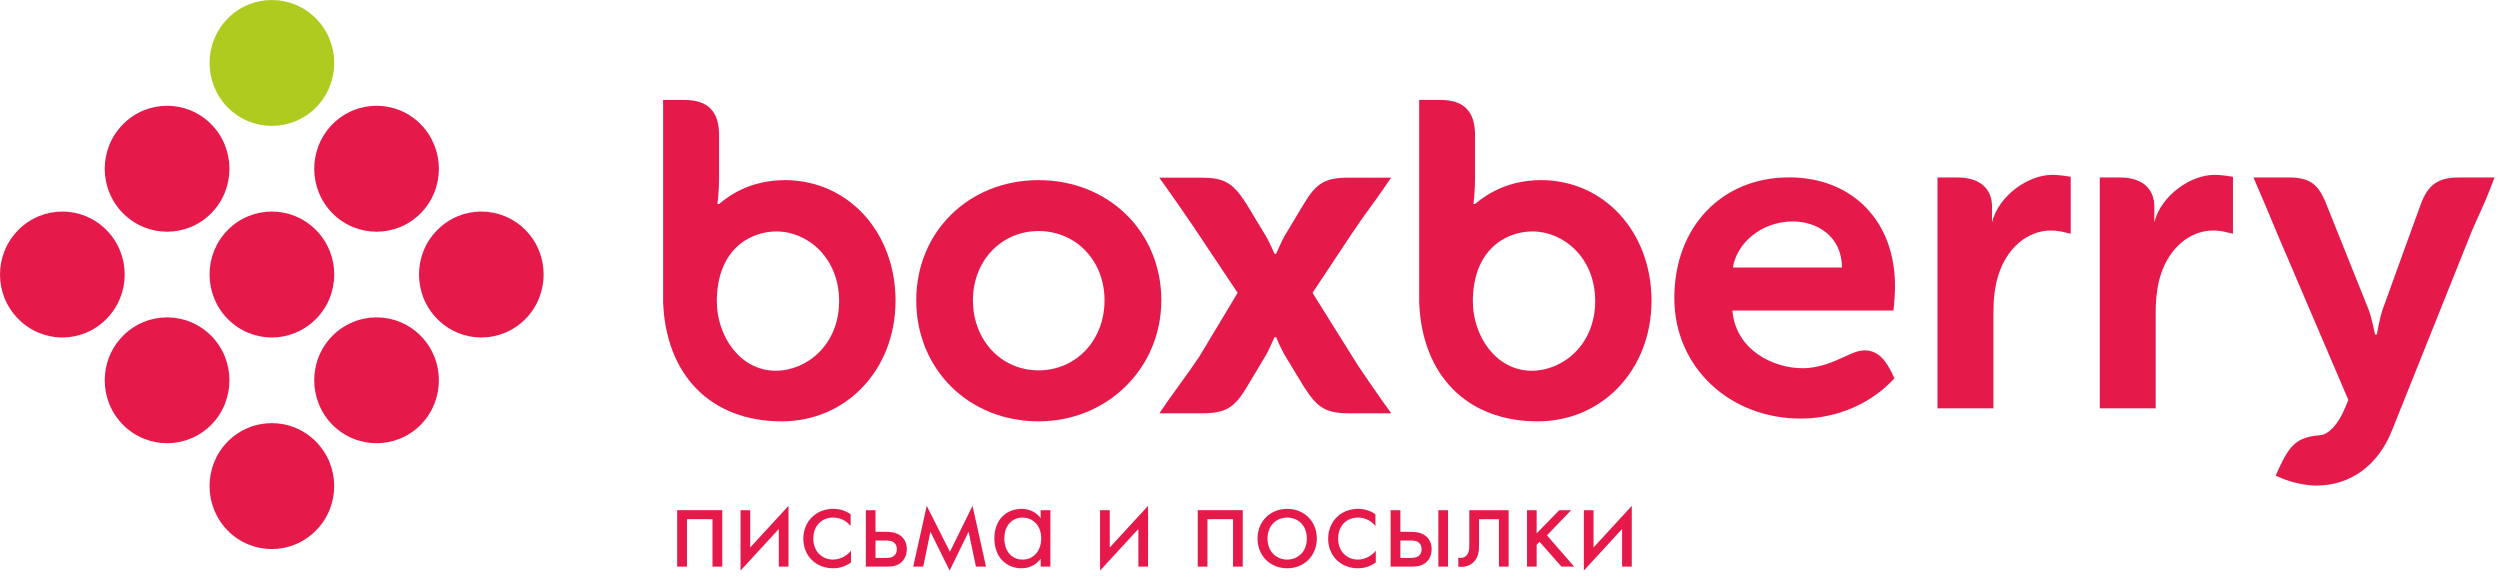 <svg width="130" height="30" viewBox="0 0 130 30" fill="none" xmlns="http://www.w3.org/2000/svg">
<g clip-path="url(#clip0_99_1764)">
<path fill-rule="evenodd" clip-rule="evenodd" d="M129.715 9.229L129.51 9.761C129.309 10.291 129.166 10.604 128.973 11.033C128.851 11.299 128.71 11.611 128.516 12.062L124.39 22.365C123.669 24.199 122.231 25.249 120.454 25.249C119.839 25.249 119.115 25.062 118.706 24.892L118.335 24.735L118.502 24.361C119.075 23.127 119.446 22.73 120.643 22.631C121.097 22.594 121.591 22.056 121.939 21.224L122.114 20.796L118.378 12.059C118.18 11.591 118.03 11.23 117.879 10.865C117.735 10.526 117.594 10.19 117.415 9.775L117.181 9.229H119.02C120.084 9.229 120.556 9.559 120.964 10.604C120.964 10.604 123.019 15.741 123.173 16.115C123.321 16.494 123.503 17.398 123.503 17.398L123.598 17.393C123.598 17.393 123.73 16.587 123.889 16.115C124.052 15.647 125.882 10.618 125.882 10.618C126.265 9.588 126.789 9.229 127.872 9.229H129.715Z" fill="#E51A4B"/>
<path fill-rule="evenodd" clip-rule="evenodd" d="M106.716 9.092C105.468 9.092 103.925 10.175 103.585 11.56C103.585 11.543 103.585 10.886 103.585 10.731C103.585 9.998 103.149 9.228 101.776 9.228H100.75V21.234H103.659V16.252C103.659 15.511 103.735 14.889 103.904 14.344C104.339 12.912 105.417 11.987 106.647 11.987C106.945 11.987 107.196 12.042 107.196 12.042L107.677 12.155V9.192L107.346 9.142C107.333 9.142 107.027 9.092 106.716 9.092Z" fill="#E51A4B"/>
<path fill-rule="evenodd" clip-rule="evenodd" d="M115.151 9.092C113.906 9.092 112.368 10.175 112.025 11.56C112.025 11.543 112.025 10.886 112.025 10.731C112.025 9.998 111.594 9.228 110.216 9.228H109.188V21.234H112.096V16.252C112.096 15.511 112.177 14.889 112.341 14.344C112.777 12.912 113.856 11.987 115.088 11.987C115.389 11.987 115.636 12.042 115.636 12.042L116.114 12.155V9.192L115.786 9.142C115.772 9.142 115.467 9.092 115.151 9.092Z" fill="#E51A4B"/>
<path fill-rule="evenodd" clip-rule="evenodd" d="M54.004 9.367C50.377 9.367 47.645 12.053 47.645 15.615C47.645 19.202 50.377 21.91 54.004 21.91C57.585 21.91 60.389 19.142 60.389 15.615C60.389 12.053 57.647 9.367 54.004 9.367ZM54.004 19.258C52.061 19.258 50.593 17.691 50.593 15.615C50.593 13.563 52.061 12.015 54.004 12.015C55.961 12.015 57.436 13.563 57.436 15.615C57.436 17.691 55.961 19.258 54.004 19.258Z" fill="#E51A4B"/>
<path fill-rule="evenodd" clip-rule="evenodd" d="M40.819 9.367C39.176 9.367 38.048 10.039 37.392 10.609H37.308C37.308 10.609 37.392 9.952 37.392 9.283C37.392 8.612 37.392 7.012 37.392 7.012C37.392 5.789 36.8 5.197 35.594 5.197H34.482V15.716C34.627 19.536 36.986 21.91 40.649 21.91C44.022 21.91 46.568 19.213 46.568 15.638C46.568 12.062 44.097 9.367 40.819 9.367ZM40.338 19.278C38.468 19.278 37.275 17.449 37.275 15.678C37.275 12.992 38.983 12.035 40.381 12.035C41.982 12.035 43.634 13.393 43.634 15.657C43.634 17.926 41.957 19.278 40.338 19.278Z" fill="#E51A4B"/>
<path fill-rule="evenodd" clip-rule="evenodd" d="M80.134 9.367C78.489 9.367 77.363 10.039 76.702 10.609H76.62C76.62 10.609 76.702 9.952 76.702 9.283C76.702 8.612 76.702 7.012 76.702 7.012C76.702 5.789 76.115 5.197 74.909 5.197H73.797V15.716C73.94 19.536 76.303 21.91 79.957 21.91C83.334 21.91 85.879 19.213 85.879 15.638C85.879 12.062 83.409 9.367 80.134 9.367ZM79.65 19.278C77.781 19.278 76.588 17.449 76.588 15.678C76.588 12.992 78.295 12.035 79.693 12.035C81.296 12.035 82.95 13.393 82.95 15.657C82.95 17.926 81.273 19.278 79.65 19.278Z" fill="#E51A4B"/>
<path fill-rule="evenodd" clip-rule="evenodd" d="M70.617 19.01L68.252 15.228L70.266 12.193C70.632 11.639 70.918 11.244 71.222 10.825C71.443 10.524 71.667 10.217 71.917 9.85L72.34 9.238H70.147C68.914 9.238 68.455 9.507 67.794 10.609C67.794 10.609 66.908 12.083 66.785 12.291C66.669 12.495 66.363 13.181 66.356 13.199H66.276C66.276 13.199 66.002 12.563 65.836 12.291C65.675 12.016 64.815 10.603 64.815 10.603C64.119 9.507 63.655 9.238 62.468 9.238H60.28L60.724 9.856C61.253 10.609 61.557 11.051 62.013 11.715L64.356 15.228L62.366 18.539C61.998 19.086 61.712 19.488 61.406 19.905C61.184 20.21 60.963 20.512 60.709 20.874L60.289 21.492H62.482C63.714 21.492 64.177 21.227 64.837 20.125C64.837 20.125 65.719 18.653 65.842 18.443C65.959 18.239 66.266 17.552 66.276 17.535H66.356C66.356 17.535 66.628 18.167 66.792 18.443C66.957 18.714 67.815 20.131 67.815 20.131C68.512 21.227 68.973 21.492 70.161 21.492H72.347L71.901 20.874C71.376 20.125 71.07 19.682 70.617 19.01Z" fill="#E51A4B"/>
<path fill-rule="evenodd" clip-rule="evenodd" d="M96.966 18.219C96.634 18.219 96.331 18.36 96.033 18.496L95.99 18.514C95.373 18.799 94.623 19.147 93.732 19.147C92.216 19.147 90.257 18.209 90.084 16.147C90.084 16.147 98.358 16.147 98.459 16.147C98.51 15.753 98.541 15.178 98.541 14.87C98.541 11.493 96.319 9.224 93.033 9.224C89.522 9.224 87.065 11.806 87.065 15.495C87.065 19.128 89.976 21.765 93.625 21.765C96.585 21.765 98.242 19.945 98.312 19.875L98.51 19.675L98.392 19.419C98.121 18.864 97.727 18.219 96.966 18.219ZM93.237 11.516C94.477 11.516 95.781 12.284 95.781 13.91H90.111C90.304 12.663 91.566 11.516 93.237 11.516Z" fill="#E51A4B"/>
<path fill-rule="evenodd" clip-rule="evenodd" d="M11.842 22.96C13.109 21.684 15.159 21.684 16.425 22.96C17.696 24.238 17.696 26.312 16.425 27.591C15.159 28.872 13.109 28.872 11.842 27.591C10.582 26.312 10.582 24.238 11.842 22.96Z" fill="#E51A4B"/>
<path fill-rule="evenodd" clip-rule="evenodd" d="M17.288 17.461C16.024 18.737 16.024 20.81 17.288 22.091C18.556 23.366 20.609 23.366 21.875 22.091C23.138 20.81 23.138 18.737 21.875 17.461C20.609 16.185 18.556 16.185 17.288 17.461Z" fill="#E51A4B"/>
<path fill-rule="evenodd" clip-rule="evenodd" d="M22.738 11.961C21.472 13.237 21.472 15.311 22.738 16.586C24.004 17.871 26.056 17.871 27.323 16.586C28.585 15.311 28.585 13.237 27.323 11.961C26.056 10.681 24.004 10.681 22.738 11.961Z" fill="#E51A4B"/>
<path fill-rule="evenodd" clip-rule="evenodd" d="M6.398 17.461C5.129 18.737 5.129 20.811 6.398 22.091C7.664 23.366 9.716 23.366 10.983 22.091C12.247 20.811 12.247 18.737 10.983 17.461C9.716 16.185 7.664 16.185 6.398 17.461Z" fill="#E51A4B"/>
<path fill-rule="evenodd" clip-rule="evenodd" d="M0.951 11.961C-0.317 13.24 -0.317 15.311 0.951 16.586C2.216 17.871 4.268 17.871 5.534 16.586C6.801 15.311 6.801 13.24 5.534 11.961C4.268 10.681 2.216 10.681 0.951 11.961Z" fill="#E51A4B"/>
<path fill-rule="evenodd" clip-rule="evenodd" d="M11.842 11.961C10.582 13.237 10.582 15.311 11.842 16.586C13.109 17.871 15.159 17.871 16.431 16.586C17.696 15.311 17.696 13.237 16.431 11.961C15.159 10.681 13.109 10.681 11.842 11.961Z" fill="#E51A4B"/>
<path fill-rule="evenodd" clip-rule="evenodd" d="M6.398 6.46C5.129 7.74 5.129 9.811 6.398 11.091C7.664 12.369 9.716 12.369 10.983 11.091C12.247 9.811 12.247 7.74 10.983 6.46C9.716 5.18 7.664 5.18 6.398 6.46Z" fill="#E51A4B"/>
<path fill-rule="evenodd" clip-rule="evenodd" d="M17.288 6.46C16.024 7.74 16.024 9.811 17.288 11.091C18.556 12.369 20.609 12.369 21.875 11.091C23.138 9.811 23.138 7.74 21.875 6.46C20.609 5.18 18.556 5.18 17.288 6.46Z" fill="#E51A4B"/>
<path fill-rule="evenodd" clip-rule="evenodd" d="M11.842 0.96C13.109 -0.32 15.159 -0.32 16.431 0.96C17.696 2.24 17.696 4.31 16.431 5.588C15.159 6.866 13.109 6.866 11.842 5.588C10.582 4.31 10.582 2.24 11.842 0.96Z" fill="#B0CB1F"/>
<path fill-rule="evenodd" clip-rule="evenodd" d="M37.558 26.529V29.465H37.05V26.997H35.723V29.465H35.213V26.529H37.558Z" fill="#E51A4B"/>
<path fill-rule="evenodd" clip-rule="evenodd" d="M39.011 26.529V28.468L41.002 26.304V29.465H40.498V27.506L38.508 29.67V26.529H39.011Z" fill="#E51A4B"/>
<path fill-rule="evenodd" clip-rule="evenodd" d="M44.232 27.352C43.967 27.01 43.581 26.913 43.321 26.913C42.782 26.913 42.293 27.292 42.293 28.005C42.293 28.724 42.796 29.098 43.315 29.098C43.615 29.098 43.987 28.964 44.252 28.637V29.247C43.935 29.479 43.603 29.551 43.329 29.551C42.423 29.551 41.773 28.899 41.773 28.016C41.773 27.117 42.432 26.46 43.329 26.46C43.791 26.46 44.091 26.64 44.232 26.741V27.352Z" fill="#E51A4B"/>
<path fill-rule="evenodd" clip-rule="evenodd" d="M45.024 26.529H45.528V27.654H46.047C46.307 27.654 46.67 27.677 46.928 27.943C47.043 28.057 47.153 28.262 47.153 28.562C47.153 28.88 47.02 29.098 46.892 29.219C46.643 29.459 46.327 29.465 46.039 29.465H45.024V26.529ZM45.996 29.013C46.164 29.013 46.327 29.006 46.447 28.935C46.507 28.892 46.636 28.788 46.636 28.562C46.636 28.432 46.599 28.282 46.452 28.192C46.327 28.107 46.164 28.107 46.003 28.107H45.528V29.013H45.996Z" fill="#E51A4B"/>
<path fill-rule="evenodd" clip-rule="evenodd" d="M48.191 26.304L49.396 28.694L50.571 26.304L51.273 29.465H50.749L50.368 27.648L49.38 29.67L48.381 27.648L48.009 29.465H47.487L48.191 26.304Z" fill="#E51A4B"/>
<path fill-rule="evenodd" clip-rule="evenodd" d="M54.115 26.529H54.62V29.464H54.115V29.054C53.949 29.276 53.632 29.551 53.121 29.551C52.386 29.551 51.707 29.029 51.707 27.994C51.707 26.982 52.377 26.46 53.121 26.46C53.68 26.46 53.984 26.769 54.115 26.948V26.529ZM52.225 27.994C52.225 28.625 52.576 29.098 53.176 29.098C53.795 29.098 54.144 28.581 54.144 28.002C54.144 27.244 53.627 26.913 53.176 26.913C52.679 26.913 52.225 27.28 52.225 27.994Z" fill="#E51A4B"/>
<path fill-rule="evenodd" clip-rule="evenodd" d="M57.708 26.529V28.468L59.699 26.304V29.465H59.195V27.506L57.202 29.67V26.529H57.708Z" fill="#E51A4B"/>
<path fill-rule="evenodd" clip-rule="evenodd" d="M64.623 26.529V29.465H64.118V26.997H62.787V29.465H62.283V26.529H64.623Z" fill="#E51A4B"/>
<path fill-rule="evenodd" clip-rule="evenodd" d="M65.392 28.005C65.392 27.117 66.045 26.46 66.935 26.46C67.823 26.46 68.476 27.117 68.476 28.005C68.476 28.899 67.814 29.551 66.935 29.551C66.05 29.551 65.392 28.899 65.392 28.005ZM65.912 28.005C65.912 28.73 66.416 29.098 66.935 29.098C67.458 29.098 67.955 28.724 67.955 28.005C67.955 27.287 67.466 26.913 66.935 26.913C66.404 26.913 65.912 27.292 65.912 28.005Z" fill="#E51A4B"/>
<path fill-rule="evenodd" clip-rule="evenodd" d="M71.522 27.352C71.256 27.01 70.871 26.913 70.612 26.913C70.072 26.913 69.583 27.292 69.583 28.005C69.583 28.724 70.089 29.098 70.605 29.098C70.907 29.098 71.277 28.964 71.541 28.637V29.247C71.227 29.479 70.893 29.551 70.619 29.551C69.715 29.551 69.064 28.899 69.064 28.016C69.064 27.117 69.724 26.46 70.619 26.46C71.08 26.46 71.382 26.64 71.522 26.741V27.352Z" fill="#E51A4B"/>
<path fill-rule="evenodd" clip-rule="evenodd" d="M72.312 26.529H72.82V27.654H73.335C73.597 27.654 73.96 27.677 74.219 27.943C74.33 28.057 74.445 28.262 74.445 28.562C74.445 28.88 74.311 29.098 74.186 29.219C73.934 29.459 73.617 29.465 73.329 29.465H72.312V26.529ZM73.288 29.013C73.455 29.013 73.617 29.006 73.735 28.935C73.802 28.892 73.923 28.788 73.923 28.562C73.923 28.432 73.892 28.282 73.742 28.192C73.617 28.107 73.455 28.107 73.296 28.107H72.82V29.013H73.288ZM74.794 26.529H75.299V29.465H74.794V26.529Z" fill="#E51A4B"/>
<path fill-rule="evenodd" clip-rule="evenodd" d="M78.449 29.465H77.945V26.997H76.91V28.318C76.91 28.567 76.91 28.892 76.684 29.166C76.595 29.28 76.375 29.479 75.984 29.479C75.938 29.479 75.88 29.472 75.832 29.465V29C75.864 29.006 75.909 29.013 75.942 29.013C76.132 29.013 76.252 28.916 76.307 28.822C76.4 28.681 76.404 28.497 76.404 28.318V26.529H78.449V29.465Z" fill="#E51A4B"/>
<path fill-rule="evenodd" clip-rule="evenodd" d="M79.906 26.529V27.733L81.083 26.529H81.7L80.441 27.838L81.856 29.465H81.196L80.063 28.179L79.906 28.325V29.465H79.405V26.529H79.906Z" fill="#E51A4B"/>
<path fill-rule="evenodd" clip-rule="evenodd" d="M82.864 26.529V28.468L84.853 26.304V29.465H84.349V27.506L82.36 29.67V26.529H82.864Z" fill="#E51A4B"/>
</g>
<defs>
<clipPath id="clip0_99_1764">
<rect width="130" height="30" fill="white"/>
</clipPath>
</defs>
</svg>
